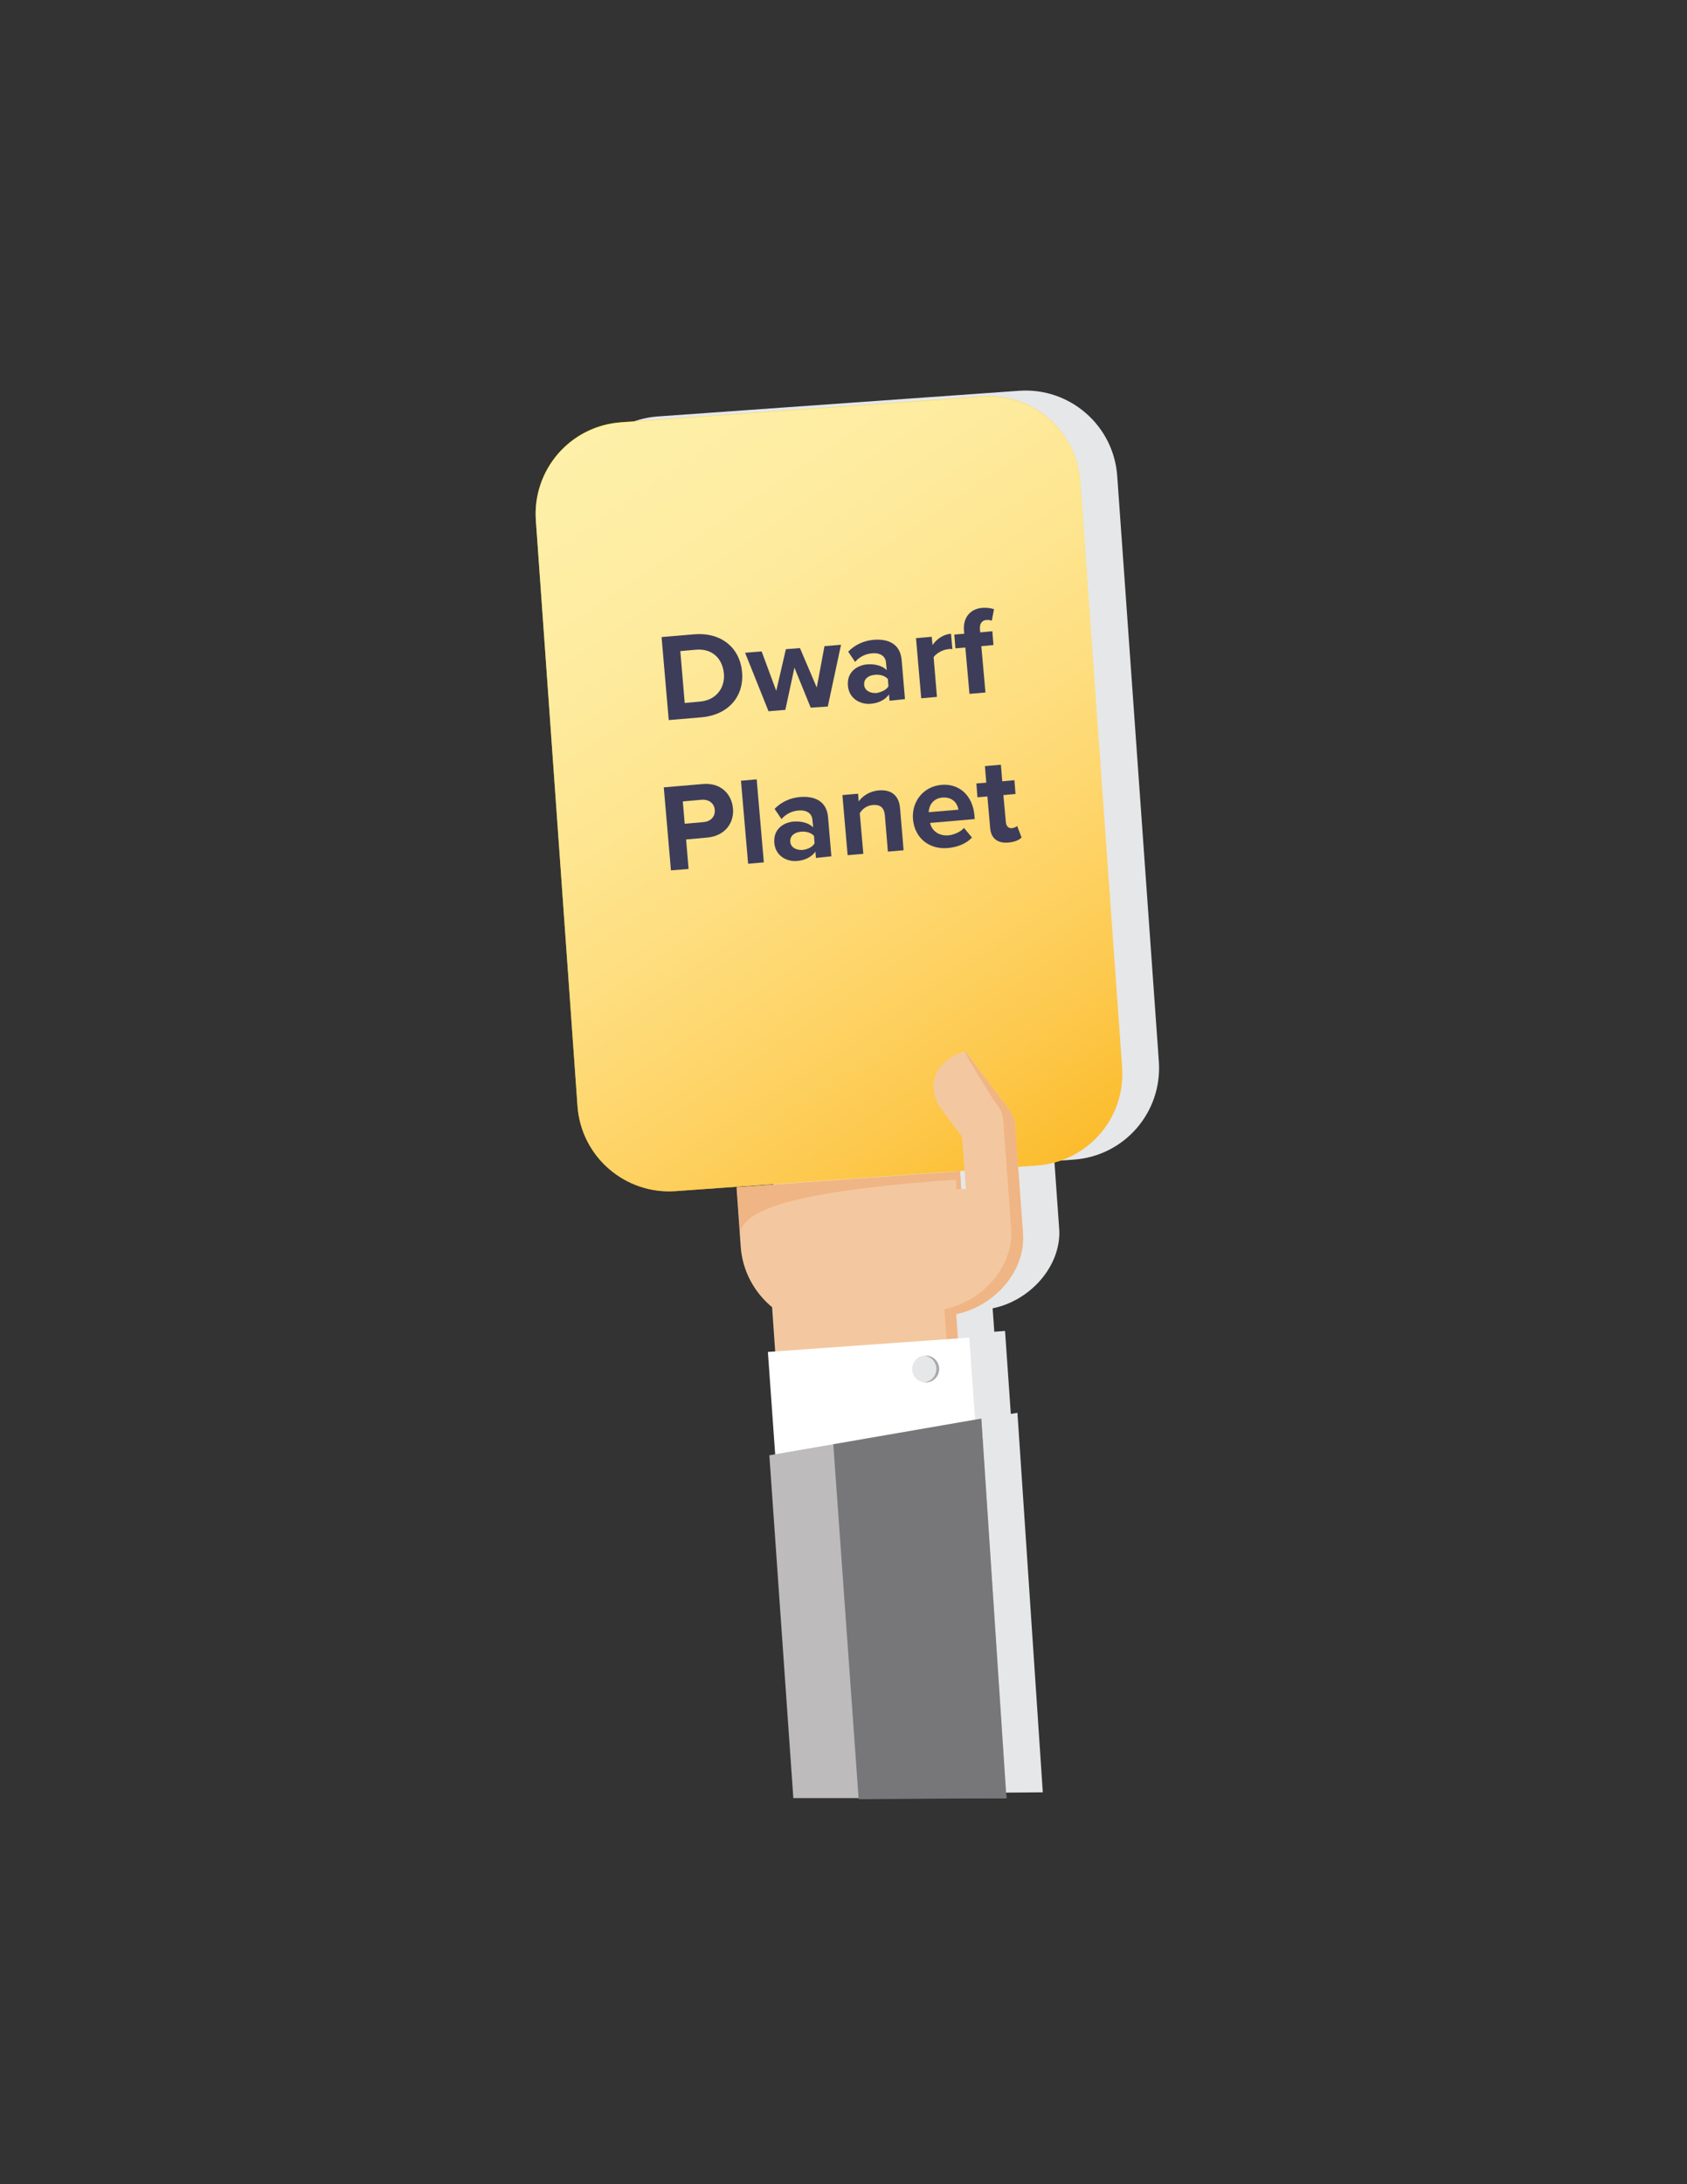 <?xml version="1.0" encoding="utf-8"?>
<!-- Generator: Adobe Illustrator 19.1.0, SVG Export Plug-In . SVG Version: 6.00 Build 0)  -->
<svg version="1.1" id="Layer_1" xmlns="http://www.w3.org/2000/svg" xmlns:xlink="http://www.w3.org/1999/xlink" x="0px" y="0px"
	 viewBox="0 0 612 792" style="enable-background:new 0 0 612 792;" xml:space="preserve">
<rect x="0" y="0" width="612" height="792" fill="#333333" stroke="none"/>
<style type="text/css">
	.st0{fill:#E6E7E8;}
	.st1{fill:#FBD508;}
	.st2{opacity:0.65;fill:url(#SVGID_1_);}
	.st3{fill:#F3C8A0;}
	.st4{fill:#F0B584;}
	.st5{fill:#FFFFFF;}
	.st6{fill:#BDBBBB;}
	.st7{fill:#77777A;}
	.st8{fill:#A7A9AC;}
	.st9{fill:#3D3D5A;}
</style>
<path class="st0" d="M420.4,384.9L420.4,384.9l-15.1-212.3c-1.3-18.4-17.3-32.2-35.6-30.9l-131,9.3c-18.4,1.3-32.2,17.3-30.9,35.6
	L222.8,399v0l0,0.1c1.3,18.4,17.3,32.2,35.6,30.9l104.8-7.5l0.5,6.6l-1.6,0.1l-0.5-6.5l-0.1,0v0l-81,5.8l1.5,21.4
	c0.6,9,5,16.8,11.4,22.1l1.1,15.7l-3,0.2l2.7,37.4l-2,0.3l8.8,124.3h23.6l0,0.4l53.7-0.4h0l-9.2-137.6l-2.4,0.4l-2.1-30.1l-3.9,0.3
	l-0.6-8.5c12.9-2.6,23.8-14,24.2-26.8c0-0.8,0-1.7-0.1-2.6l-1.7-24l6.8-0.5C407.9,419.3,421.7,403.3,420.4,384.9L420.4,384.9z"/>
<g>
	<g>
		<g>
			<path class="st1" d="M209.5,401l-15.1-212.3c-1.3-18.4,12.5-34.3,30.9-35.6l131-9.3c18.4-1.3,34.3,12.5,35.6,30.9l15.1,212.3
				c1.3,18.4-12.5,34.3-30.9,35.6l-131,9.3C226.8,433.2,210.8,419.4,209.5,401z"/>
			
				<linearGradient id="SVGID_1_" gradientUnits="userSpaceOnUse" x1="246.147" y1="-35.272" x2="404.497" y2="238.998" gradientTransform="matrix(0.998 -7.112673e-02 7.112673e-02 0.998 -31.003 209.422)">
				<stop  offset="0" style="stop-color:#FFFFFF"/>
				<stop  offset="0.128" style="stop-color:#FFFCF8"/>
				<stop  offset="0.263" style="stop-color:#FFF6EB"/>
				<stop  offset="0.403" style="stop-color:#FFEED7"/>
				<stop  offset="0.544" style="stop-color:#FFE3BE"/>
				<stop  offset="0.688" style="stop-color:#FFD59D"/>
				<stop  offset="0.834" style="stop-color:#FEC578"/>
				<stop  offset="0.978" style="stop-color:#FCB348"/>
				<stop  offset="1" style="stop-color:#FBB040"/>
			</linearGradient>
			<path class="st2" d="M209.5,401.1l-15.1-212.3c-1.3-18.4,12.5-34.3,30.9-35.6l131-9.3c18.4-1.3,34.3,12.5,35.6,30.9L407.1,387
				c1.3,18.4-12.5,34.3-30.9,35.6l-131,9.3C226.8,433.3,210.8,419.4,209.5,401.1z"/>
		</g>
		<g>
			<path class="st3" d="M371.1,447.1l-2.3-31.4l-0.5-6.8c-0.3-3.7-1-4.8-3.6-8.3l-14.5-19.3c-4.4,0.9-9.5,4.5-11,9
				c-0.2,0.6-1.8,6.4,2.1,11.6l7.7,10.3l1.4,18.9l-1.7,0.1l-0.5-6.5l-81,5.8l1.5,21.4c0.6,9,5,16.8,11.4,22.1l1.5,21.6l66.1-4.7
				l-1-14.4C360.7,473.7,372.2,460.9,371.1,447.1z"/>
			<g>
				<g>
					
						<rect x="346.9" y="424.7" transform="matrix(-0.998 7.112673e-02 -7.112673e-02 -0.998 725.117 830.284)" class="st4" width="1.7" height="6.6"/>
					<path class="st4" d="M371.1,447.1l-2.3-31.4l-0.5-6.8c-0.3-3.7-1-4.8-3.6-8.3l-14.5-19.3c-0.8,0.2,10.2,17.5,10.2,17.5
						c2.6,3.5,3.4,4.5,3.6,8.3l0.5,6.8l2.3,31.4c1.1,13.8-10.3,26.6-24.2,29.4l1,14.4l0.1,2.1l4.2-0.3l-1-14.4
						C360.7,473.7,372.2,460.9,371.1,447.1z"/>
				</g>
			</g>
			<path class="st4" d="M268.6,448.1c-0.8-11.6,31.8-17.1,79.9-20.5l-0.2-2.9l-81,5.8L268.6,448.1z"/>
			
				<rect x="280.1" y="487.3" transform="matrix(0.998 -7.112673e-02 7.112673e-02 0.998 -35.631 23.82)" class="st5" width="73.2" height="50"/>
			<polygon class="st6" points="287.8,652 365.1,652 356,514.4 279.1,527.7 			"/>
			<polygon class="st7" points="311.5,652.4 365.1,652 356,514.4 302.3,523.7 			"/>
		</g>
	</g>
	<g>
		<circle class="st0" cx="335.8" cy="496.4" r="4.9"/>
		<path class="st8" d="M340.7,496.4c0,2.7-2.2,4.9-4.9,4.9c-0.2,0-0.4,0-0.5,0c2.4-0.3,4.4-2.3,4.4-4.9c0-2.5-1.9-4.6-4.4-4.8
			c0.2,0,0.4,0,0.5,0C338.5,491.5,340.7,493.7,340.7,496.4z"/>
	</g>
</g>
<g>
	<g>
		<path class="st9" d="M242.6,261.1l-2.6-30.1l11.9-1c9.4-0.8,16.5,4.6,17.3,13.7s-5.3,15.6-14.7,16.4L242.6,261.1z M262.6,244.2
			c-0.5-5.3-4.1-9.2-10.3-8.6l-5.5,0.5l1.6,18.8l5.5-0.5C259.9,253.9,263.1,249.3,262.6,244.2z"/>
		<path class="st9" d="M294.1,256.6l-5.9-14.5l-3.3,15.3l-6.1,0.5l-8.5-21.2l6-0.5l5.3,14.3l3.5-15.1l5.1-0.4l6.1,14.3l2.8-15l6-0.5
			l-4.8,22.4L294.1,256.6z"/>
		<path class="st9" d="M322.7,254.1l-0.2-2.3c-1.3,1.9-3.8,3.2-6.7,3.4c-3.5,0.3-7.8-1.7-8.2-6.6c-0.4-5.1,3.5-7.4,7-7.7
			c2.9-0.2,5.5,0.5,7.1,2.1l-0.3-2.9c-0.2-2.2-2.2-3.5-5.1-3.2c-2.3,0.2-4.4,1.2-6.1,3.1l-2.5-3.7c2.5-2.6,5.8-4,9.2-4.3
			c5-0.4,9.7,1.2,10.2,7.4l1.2,14.1L322.7,254.1z M322.3,248.9l-0.2-2.7c-1.1-1.2-2.9-1.7-4.8-1.5c-2.3,0.2-4,1.5-3.8,3.7
			c0.2,2,2.1,3,4.4,2.9C319.7,251,321.5,250.2,322.3,248.9z"/>
		<path class="st9" d="M334.2,253.2l-1.9-21.8l5.7-0.5l0.3,3c1.4-2.1,3.9-3.9,6.7-4.1l0.5,5.6c-0.4-0.1-1-0.1-1.6,0
			c-1.9,0.2-4.3,1.5-5.2,2.9l1.2,14.4L334.2,253.2z"/>
		<path class="st9" d="M351.7,251.6l-1.5-16.8l-3.6,0.3l-0.4-5l3.6-0.3l-0.1-1.2c-0.4-4.7,2.4-7.9,6.7-8.2c1.6-0.1,3.1,0.1,4.2,0.5
			l-0.8,4.2c-0.5-0.3-1.2-0.3-1.9-0.3c-1.6,0.1-2.6,1.3-2.4,3.4l0.1,1.1l4.4-0.4l0.4,5l-4.4,0.4l1.5,16.8L351.7,251.6z"/>
		<path class="st9" d="M243.4,315.6l-2.6-30.1l14.1-1.2c6.6-0.6,10.5,3.6,11,8.8c0.5,5.2-2.8,10-9.3,10.6l-7.7,0.7l0.9,10.7
			L243.4,315.6z M259.3,293.7c-0.2-2.5-2.2-3.9-4.8-3.7l-6.8,0.6l0.7,8.1l6.8-0.6C257.7,297.9,259.5,296.2,259.3,293.7z"/>
		<path class="st9" d="M271.4,313.2l-2.6-30.1l5.7-0.5l2.6,30.1L271.4,313.2z"/>
		<path class="st9" d="M296,311.1l-0.2-2.3c-1.3,1.9-3.8,3.2-6.7,3.4c-3.5,0.3-7.8-1.7-8.2-6.6c-0.4-5.1,3.5-7.4,7-7.7
			c2.9-0.2,5.5,0.5,7.1,2.1l-0.3-2.9c-0.2-2.2-2.2-3.5-5.1-3.2c-2.3,0.2-4.4,1.2-6.1,3.1l-2.5-3.7c2.5-2.6,5.8-4,9.2-4.3
			c5-0.4,9.7,1.2,10.2,7.4l1.2,14.1L296,311.1z M295.5,305.8l-0.2-2.7c-1.1-1.2-2.9-1.7-4.8-1.5c-2.3,0.2-4,1.5-3.8,3.7
			c0.2,2,2.1,3,4.4,2.9C292.9,308,294.7,307.2,295.5,305.8z"/>
		<path class="st9" d="M322.1,308.8l-1.1-13.2c-0.3-3-1.9-3.9-4.4-3.7c-2.3,0.2-3.9,1.6-4.7,3l1.3,14.7l-5.7,0.5l-1.9-21.8l5.7-0.5
			l0.2,2.8c1.3-1.8,3.8-3.7,7.3-4c4.8-0.4,7.3,2.1,7.7,6.3l1.3,15.4L322.1,308.8z"/>
		<path class="st9" d="M331.2,297c-0.5-6.3,3.7-11.8,10.3-12.4c6.5-0.6,11.4,3.9,12,11.1l0.1,1.3l-16.2,1.4c0.6,2.7,3,4.8,6.7,4.5
			c1.9-0.2,4.4-1.2,5.6-2.7l2.9,3.5c-2,2.2-5.3,3.5-8.7,3.8C337.2,308.1,331.8,304,331.2,297z M341.9,289.2c-3.6,0.3-4.9,3.1-5,5.3
			l10.8-0.9C347.4,291.5,345.7,288.9,341.9,289.2z"/>
		<path class="st9" d="M359.2,300.2l-1-11.4l-3.6,0.3l-0.4-5l3.6-0.3l-0.5-6l5.8-0.5l0.5,6l4.4-0.4l0.4,5l-4.4,0.4l0.9,9.8
			c0.1,1.4,0.9,2.3,2.2,2.2c0.9-0.1,1.6-0.5,1.9-0.8l1.6,4.2c-0.8,0.8-2.3,1.6-4.7,1.8C361.9,305.9,359.5,304,359.2,300.2z"/>
	</g>
</g>
</svg>
